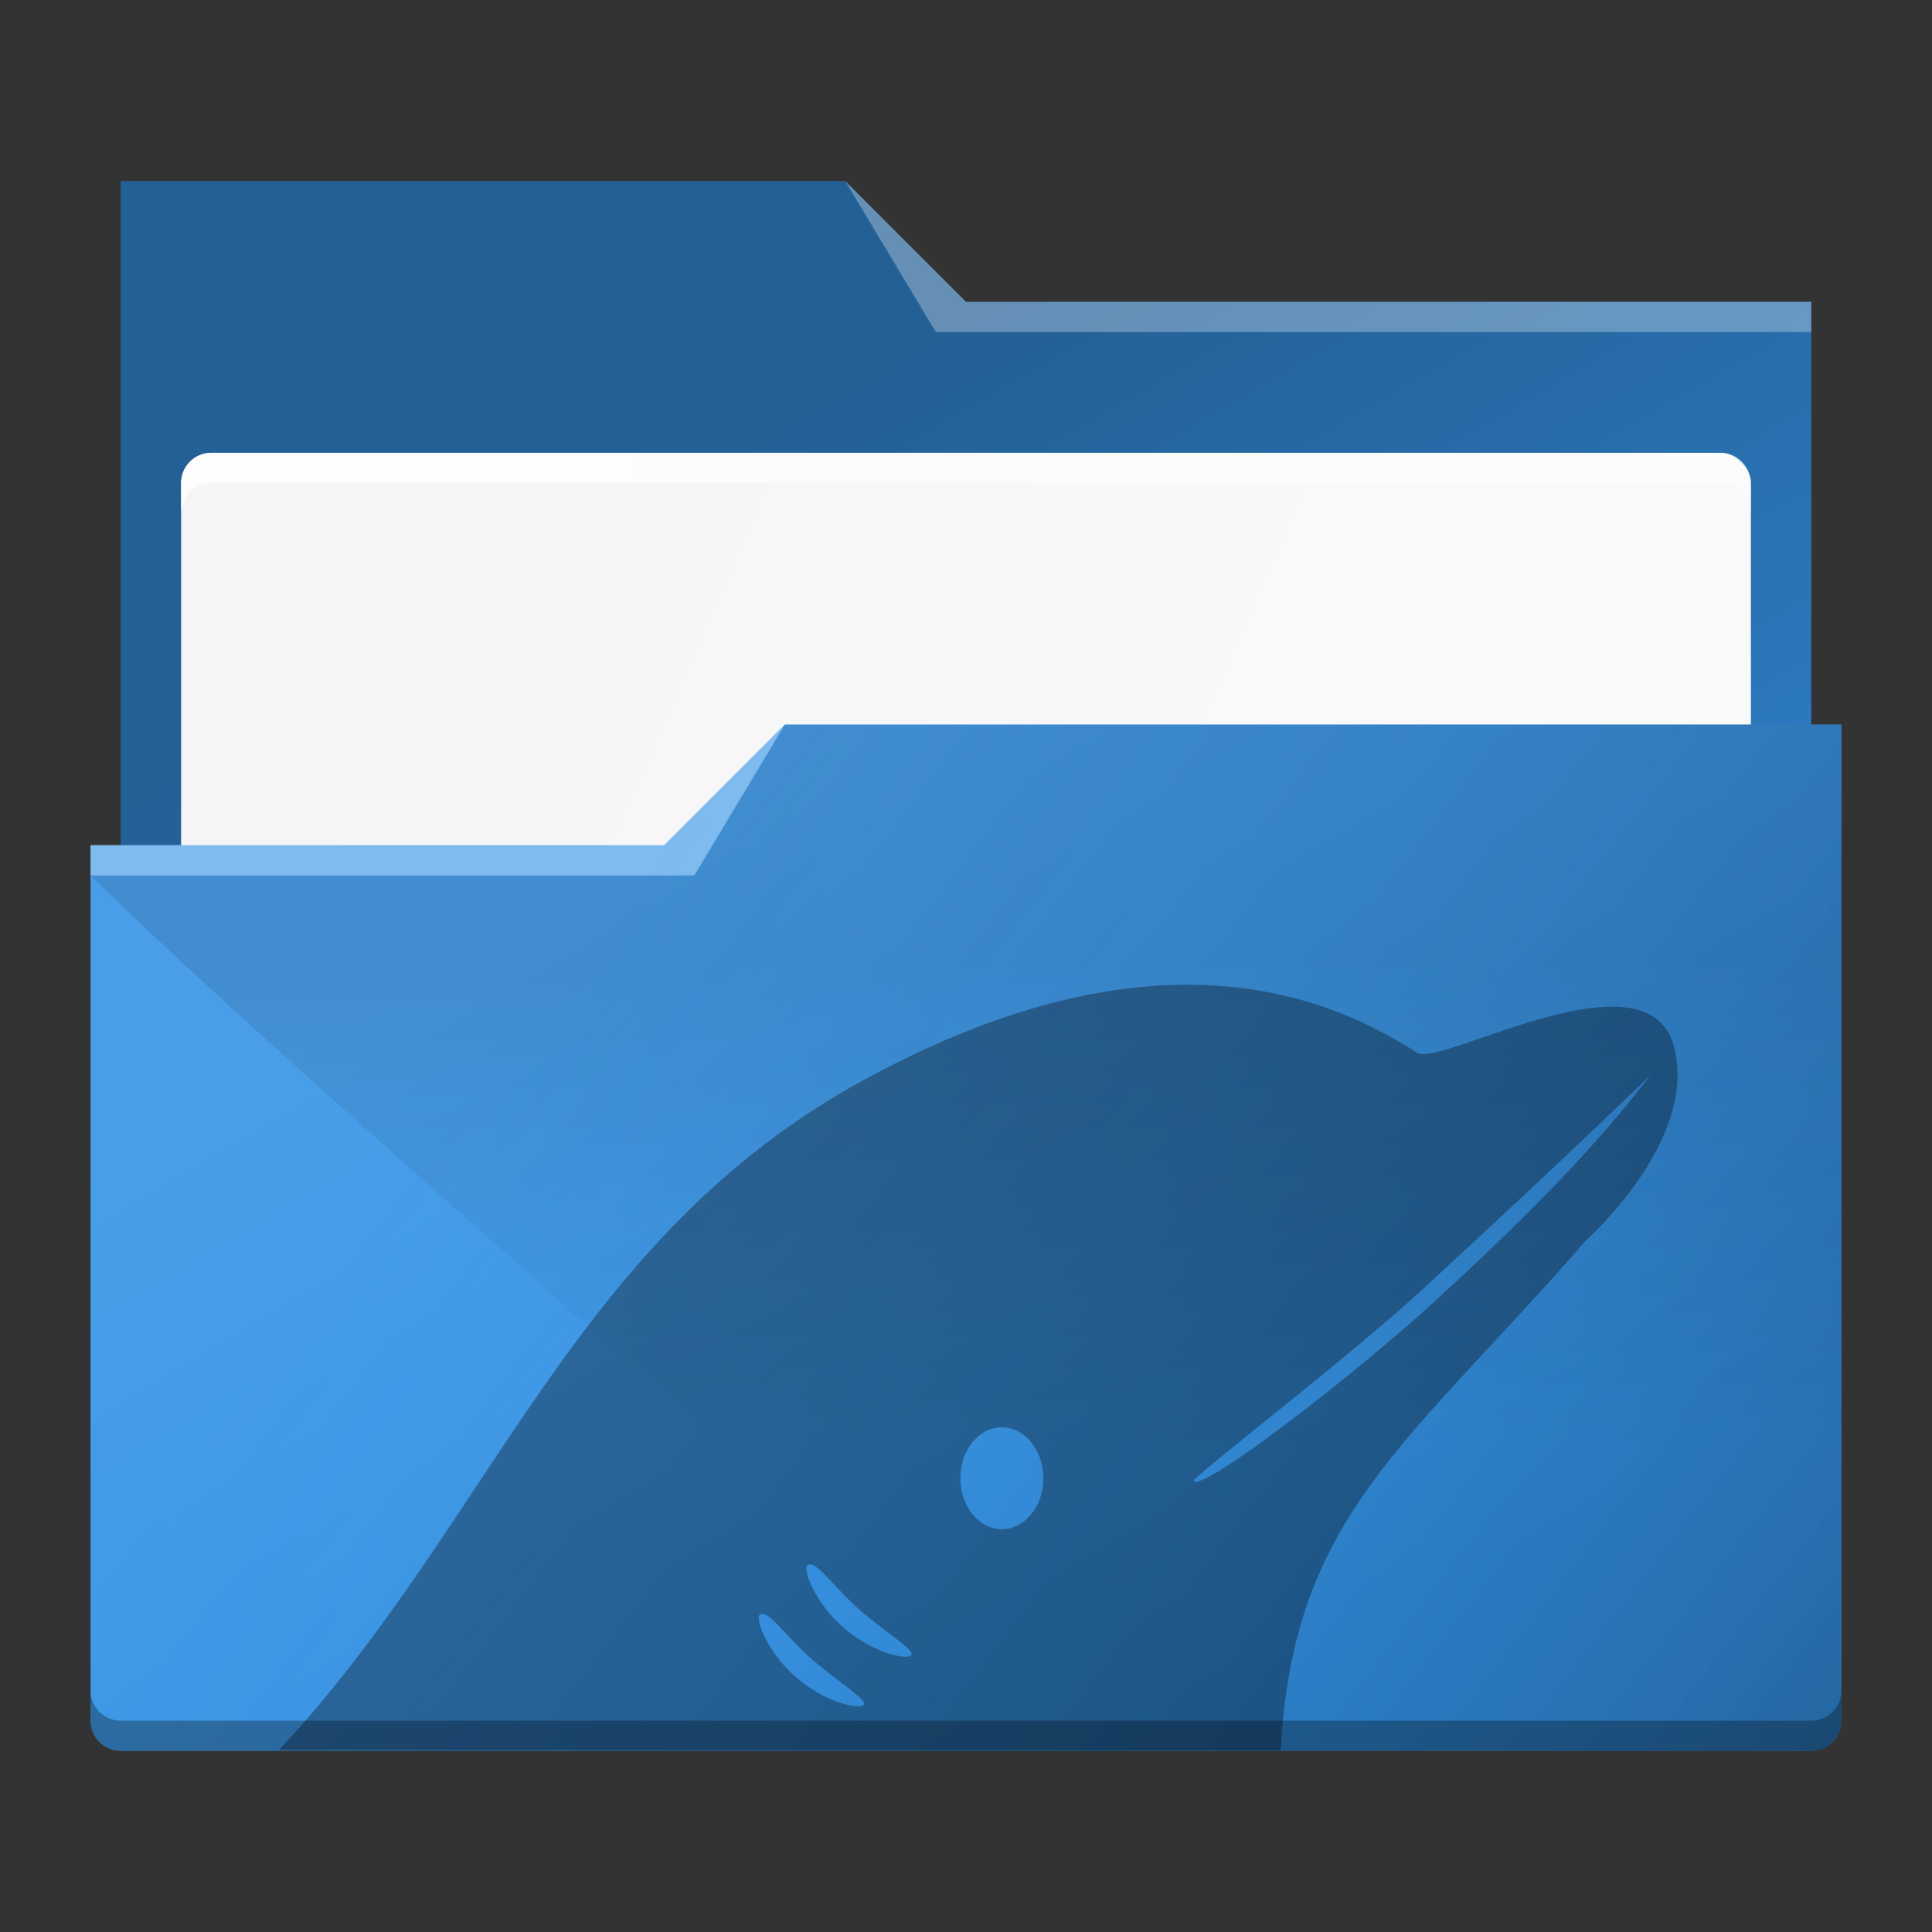 <?xml version="1.0" encoding="UTF-8" standalone="no"?>
<!-- Created with Inkscape (http://www.inkscape.org/) -->

<svg
   width="64"
   version="1.1"
   height="64"
   id="svg2"
   inkscape:version="1.4 (e7c3feb100, 2024-10-09)"
   sodipodi:docname="org.kde.dolphin.svg"
   inkscape:export-filename="../kde/src/dolphin/src/icons/128-apps-org.kde.dolphin.png"
   inkscape:export-xdpi="192"
   inkscape:export-ydpi="192"
   xmlns:inkscape="http://www.inkscape.org/namespaces/inkscape"
   xmlns:sodipodi="http://sodipodi.sourceforge.net/DTD/sodipodi-0.dtd"
   xmlns:xlink="http://www.w3.org/1999/xlink"
   xmlns="http://www.w3.org/2000/svg"
   xmlns:svg="http://www.w3.org/2000/svg"
   xmlns:rdf="http://www.w3.org/1999/02/22-rdf-syntax-ns#"
   xmlns:cc="http://creativecommons.org/ns#"
   xmlns:dc="http://purl.org/dc/elements/1.1/">
  <rect width="100%" height="100%" fill="#333333" stroke="none"/>
  <sodipodi:namedview
     pagecolor="#ffffff"
     bordercolor="#666666"
     borderopacity="1"
     objecttolerance="10"
     gridtolerance="10"
     guidetolerance="10"
     inkscape:pageopacity="0"
     inkscape:pageshadow="2"
     inkscape:window-width="1920"
     inkscape:window-height="1052"
     id="namedview17"
     showgrid="false"
     inkscape:snap-bbox="true"
     inkscape:bbox-nodes="true"
     inkscape:zoom="11.313708"
     inkscape:cx="50.381358"
     inkscape:cy="35.399533"
     inkscape:current-layer="layer1"
     showguides="false"
     inkscape:guide-bbox="true"
     inkscape:object-nodes="true"
     inkscape:pagecheckerboard="0"
     inkscape:window-x="0"
     inkscape:window-y="0"
     inkscape:window-maximized="1"
     inkscape:showpageshadow="2"
     inkscape:deskcolor="#d1d1d1">
    <inkscape:grid
       type="xygrid"
       id="grid4145"
       originx="0"
       originy="0"
       spacingy="1"
       spacingx="1"
       units="px"
       visible="false" />
    <sodipodi:guide
       position="26,40"
       orientation="0.707,0.707"
       id="guide4381"
       inkscape:locked="false" />
    <sodipodi:guide
       position="3,35"
       orientation="0.707,0.707"
       id="guide4401"
       inkscape:locked="false" />
  </sodipodi:namedview>
  <defs
     id="defs5455">
    <linearGradient
       inkscape:collect="always"
       id="linearGradient3">
      <stop
         style="stop-color:#000000;stop-opacity:1;"
         offset="0"
         id="stop2" />
      <stop
         style="stop-color:#000000;stop-opacity:1;"
         offset="1"
         id="stop3" />
    </linearGradient>
    <linearGradient
       inkscape:collect="always"
       id="linearGradient82546">
      <stop
         style="stop-color:#000000;stop-opacity:1"
         offset="0"
         id="stop82542" />
      <stop
         style="stop-color:#000000;stop-opacity:0;"
         offset="1"
         id="stop82544" />
    </linearGradient>
    <linearGradient
       inkscape:collect="always"
       id="linearGradient39400">
      <stop
         style="stop-color:#000000;stop-opacity:1"
         offset="0"
         id="stop39396" />
      <stop
         style="stop-color:#147cdc;stop-opacity:0;"
         offset="1"
         id="stop39398" />
    </linearGradient>
    <linearGradient
       inkscape:collect="always"
       id="linearGradient919">
      <stop
         style="stop-color:#ffffff;stop-opacity:1;"
         offset="0"
         id="stop915" />
      <stop
         style="stop-color:#ffffff;stop-opacity:0;"
         offset="1"
         id="stop917" />
    </linearGradient>
    <linearGradient
       inkscape:collect="always"
       id="linearGradient4393">
      <stop
         style="stop-color:#000000;stop-opacity:1;"
         offset="0"
         id="stop4395" />
      <stop
         style="stop-color:#000000;stop-opacity:0;"
         offset="1"
         id="stop4397" />
    </linearGradient>
    <linearGradient
       id="linearGradient4227"
       inkscape:collect="always">
      <stop
         id="stop4229"
         offset="0"
         style="stop-color:#f5f5f5;stop-opacity:1" />
      <stop
         id="stop4231"
         offset="1"
         style="stop-color:#f9f9f9;stop-opacity:1" />
    </linearGradient>
    <linearGradient
       id="linearGradient4274"
       inkscape:collect="always">
      <stop
         id="stop4276"
         offset="0"
         style="stop-color:#ffffff;stop-opacity:1;" />
      <stop
         id="stop4278"
         offset="1"
         style="stop-color:#ffffff;stop-opacity:0.488" />
    </linearGradient>
    <linearGradient
       inkscape:collect="always"
       xlink:href="#linearGradient919"
       id="linearGradient921"
       x1="339.668"
       y1="472.302"
       x2="357.403"
       y2="502.195"
       gradientUnits="userSpaceOnUse"
       gradientTransform="translate(66.904,39.496)" />
    <linearGradient
       inkscape:collect="always"
       xlink:href="#linearGradient39400"
       id="linearGradient39402"
       x1="376.818"
       y1="549.95"
       x2="337.818"
       y2="519.95"
       gradientUnits="userSpaceOnUse"
       gradientTransform="translate(68.753,-8.152)" />
    <linearGradient
       inkscape:collect="always"
       xlink:href="#linearGradient4393"
       id="linearGradient49568"
       gradientUnits="userSpaceOnUse"
       gradientTransform="translate(-23,5)"
       x1="443.571"
       y1="510.798"
       x2="443.571"
       y2="526.798" />
    <linearGradient
       inkscape:collect="always"
       xlink:href="#linearGradient4274"
       id="linearGradient76299"
       gradientUnits="userSpaceOnUse"
       gradientTransform="translate(-3e-6,3)"
       x1="390.571"
       y1="498.298"
       x2="442.571"
       y2="498.298" />
    <linearGradient
       inkscape:collect="always"
       xlink:href="#linearGradient4227"
       id="linearGradient76301"
       gradientUnits="userSpaceOnUse"
       gradientTransform="translate(-3e-6,1)"
       x1="396.571"
       y1="498.798"
       x2="426.571"
       y2="511.798" />
    <linearGradient
       inkscape:collect="always"
       xlink:href="#linearGradient82546"
       id="linearGradient82548"
       x1="357.489"
       y1="494.852"
       x2="384.419"
       y2="541.495"
       gradientUnits="userSpaceOnUse"
       gradientTransform="translate(58)" />
    <style
       id="current-color-scheme"
       type="text/css">      .ColorScheme-Highlight {
        color:#3593e6;
      }</style>
    <linearGradient
       inkscape:collect="always"
       xlink:href="#linearGradient3"
       id="linearGradient2"
       x1="410.571"
       y1="512.798"
       x2="432.071"
       y2="552.423"
       gradientUnits="userSpaceOnUse" />
  </defs>
  <g
     inkscape:label="Capa 1"
     inkscape:groupmode="layer"
     id="layer1"
     transform="matrix(1 0 0 1 -384.571 -483.798)">
    <path
       inkscape:connector-curvature="0"
       style="fill:currentColor"
       id="path76317"
       d="m 388.571,489.798 v 5 22 c 0,0.554 0.446,1 1,1 h 54 c 0.554,0 1,-0.446 1,-1 v -21.99 c 0,-0.003 -0.002,-0.006 -0.002,-0.01 h 0.002 v -1 h -28 l -4,-4 h -24 z"
       class="ColorScheme-Highlight" />
    <path
       inkscape:connector-curvature="0"
       style="opacity:0.35;fill:url(#linearGradient82548);fill-opacity:1"
       id="path76289"
       d="m 388.571,489.798 v 5 22 c 0,0.554 0.446,1 1,1 h 54 c 0.554,0 1,-0.446 1,-1 v -21.99 c 0,-0.003 -0.002,-0.006 -0.002,-0.01 h 0.002 v -1 h -28 l -4,-4 h -24 z" />
    <rect
       ry="1"
       rx="1"
       y="498.798"
       x="390.571"
       height="15"
       width="52"
       id="rect76291"
       style="color:#000000;clip-rule:nonzero;display:inline;overflow:visible;visibility:visible;isolation:auto;mix-blend-mode:normal;color-interpolation:sRGB;color-interpolation-filters:linearRGB;solid-color:#000000;solid-opacity:1;fill:url(#linearGradient76301);fill-opacity:1;fill-rule:nonzero;stroke:none;stroke-width:1;stroke-linecap:butt;stroke-linejoin:miter;stroke-miterlimit:4;stroke-dasharray:none;stroke-dashoffset:0;stroke-opacity:1;marker:none;color-rendering:auto;image-rendering:auto;shape-rendering:auto;text-rendering:auto;enable-background:accumulate" />
    <path
       inkscape:connector-curvature="0"
       style="opacity:0.3;fill:#ffffff;fill-opacity:1;fill-rule:evenodd"
       id="path76293"
       d="m 387.571,511.798 v 1 h 20 l 3,-5 -4,4 z" />
    <path
       inkscape:connector-curvature="0"
       style="opacity:0.3;fill:#ffffff;fill-opacity:1;fill-rule:evenodd"
       id="path76295"
       d="m 412.571,489.798 3,5 h 2 27 v -1 h -27 -1 z" />
    <path
       inkscape:connector-curvature="0"
       id="path76297"
       d="m 391.571,498.798 c -0.554,0 -1,0.446 -1,1 v 1 c 0,-0.554 0.446,-1 1,-1 h 50 c 0.554,0 1,0.446 1,1 v -1 c 0,-0.554 -0.446,-1 -1,-1 z"
       style="color:#000000;clip-rule:nonzero;display:inline;overflow:visible;visibility:visible;opacity:0.85;isolation:auto;mix-blend-mode:normal;color-interpolation:sRGB;color-interpolation-filters:linearRGB;solid-color:#000000;solid-opacity:1;fill:url(#linearGradient76299);fill-opacity:1;fill-rule:nonzero;stroke:none;stroke-width:1;stroke-linecap:butt;stroke-linejoin:miter;stroke-miterlimit:4;stroke-dasharray:none;stroke-dashoffset:0;stroke-opacity:1;marker:none;color-rendering:auto;image-rendering:auto;shape-rendering:auto;text-rendering:auto;enable-background:accumulate" />
    <path
       style="fill:currentColor"
       d="m 410.571,507.798 -4,4 h -19 v 1 h 0.002 c -5e-5,0.004 -0.002,0.008 -0.002,0.012 v 26.988 1 c 0,0.554 0.446,1 1,1 h 56 c 0.554,0 1,-0.446 1,-1 v -1 -26.988 -0.012 -5 z"
       id="path889"
       class="ColorScheme-Highlight" />
    <path
       style="opacity:0.1;fill:url(#linearGradient921);fill-opacity:1"
       d="m 410.571,507.798 -4,4 h -19 v 1 h 0.002 c -5e-5,0.004 -0.002,0.008 -0.002,0.012 v 26.988 1 c 0,0.554 0.446,1 1,1 h 56 c 0.554,0 1,-0.446 1,-1 v -1 -26.988 -0.012 -5 z"
       id="path893" />
    <path
       style="opacity:0.3;fill:url(#linearGradient39402);fill-opacity:1"
       d="m 410.571,507.798 -4,4 h -19 v 1 h 0.002 c -5e-5,0.004 -0.002,0.008 -0.002,0.012 v 26.988 1 c 0,0.554 0.446,1 1,1 h 56 c 0.554,0 1,-0.446 1,-1 v -1 -26.988 -0.012 -5 z"
       id="path35453" />
    <path
       style="opacity:0.109;fill:url(#linearGradient49568);fill-opacity:1;fill-rule:evenodd;stroke:none;stroke-width:1px;stroke-linecap:butt;stroke-linejoin:miter;stroke-opacity:1"
       d="m 387.571,512.798 h 20 l 3,-5 h 35 v 33 h -30 c 5.861,1.013 -18.186,-18.339 -28,-28 z"
       id="path49566"
       inkscape:connector-curvature="0"
       sodipodi:nodetypes="ccccccc" />
    <path
       inkscape:connector-curvature="0"
       style="opacity:0.3;fill:#ffffff;fill-opacity:1;fill-rule:evenodd"
       id="path49671"
       d="m 387.571,511.798 v 1 h 20 l 3,-5 -4,4 z" />
    <path
       style="color:#000000;clip-rule:nonzero;display:inline;overflow:visible;visibility:visible;opacity:0.3;isolation:auto;mix-blend-mode:normal;color-interpolation:sRGB;color-interpolation-filters:linearRGB;solid-color:#000000;solid-opacity:1;fill:#000000;fill-opacity:1;fill-rule:nonzero;stroke:none;stroke-width:1;stroke-linecap:butt;stroke-linejoin:miter;stroke-miterlimit:4;stroke-dasharray:none;stroke-dashoffset:0;stroke-opacity:1;marker:none;color-rendering:auto;image-rendering:auto;shape-rendering:auto;text-rendering:auto;enable-background:accumulate"
       d="m 388.571,541.798 c -0.554,0 -1,-0.446 -1,-1 v -1 c 0,0.554 0.446,1 1,1 h 56 c 0.554,0 1,-0.446 1,-1 v 1 c 0,0.554 -0.446,1 -1,1 z"
       id="path49673"
       inkscape:connector-curvature="0"
       sodipodi:nodetypes="sscsscsss" />
    <path
       id="path1"
       style="font-variation-settings:normal;display:inline;opacity:1;vector-effect:none;fill:url(#linearGradient2);fill-opacity:0.33;stroke-width:1;stroke-linecap:butt;stroke-linejoin:miter;stroke-miterlimit:4;stroke-dasharray:none;stroke-dashoffset:0;stroke-opacity:1;-inkscape-stroke:none;stop-color:#000000;stop-opacity:1"
       d="m 423.8,516.419 c -2.819,0.019 -6.311,0.819 -10.557,3.123 -9.705,5.267 -12.34,14.618 -19.424,22.223 l 33.176,0.019 c 0.408,-7.787 4.205,-10.101 10.117,-16.902 0,0 3.744,-3.308 2.908,-6.422 -0.885,-3.297 -7.735,0.705 -8.5,0.215 -1.581,-1.014 -4.096,-2.28 -7.721,-2.256 z m 15.439,3 c -1.773,2.324 -3.973,4.572 -6.965,7.328 -2.918,2.688 -7.931,6.512 -8.164,6.109 -0.064,-0.11 5.143,-4.089 7.658,-6.412 2.712,-2.504 5.079,-4.718 7.471,-7.025 z m -21.48,11.66 c 0.759,0 1.375,0.756 1.375,1.688 0,0.932 -0.616,1.688 -1.375,1.688 -0.759,0 -1.375,-0.756 -1.375,-1.688 0,-0.932 0.616,-1.688 1.375,-1.688 z m -6.334,4.542 c 0.308,0.033 0.835,0.822 1.624,1.506 0.95,0.823 1.848,1.338 1.704,1.504 -0.145,0.165 -1.274,-0.08 -2.224,-0.902 -0.95,-0.823 -1.362,-1.912 -1.218,-2.078 0.021,-0.025 0.059,-0.035 0.113,-0.029 z m -1.578,1.643 c 0.304,0.028 0.833,0.818 1.626,1.504 0.95,0.823 1.848,1.338 1.704,1.504 -0.142,0.168 -1.274,-0.078 -2.225,-0.902 -0.952,-0.824 -1.363,-1.914 -1.216,-2.078 0.021,-0.023 0.059,-0.033 0.111,-0.027 z"
       sodipodi:nodetypes="cscccsccccscscsssssccccccccccccc" />
    <path
       style="fill:#1a1a1a"
       d="m 423.946,532.486 15.688,-13.688 z"
       id="path4" />
  </g>
</svg>
